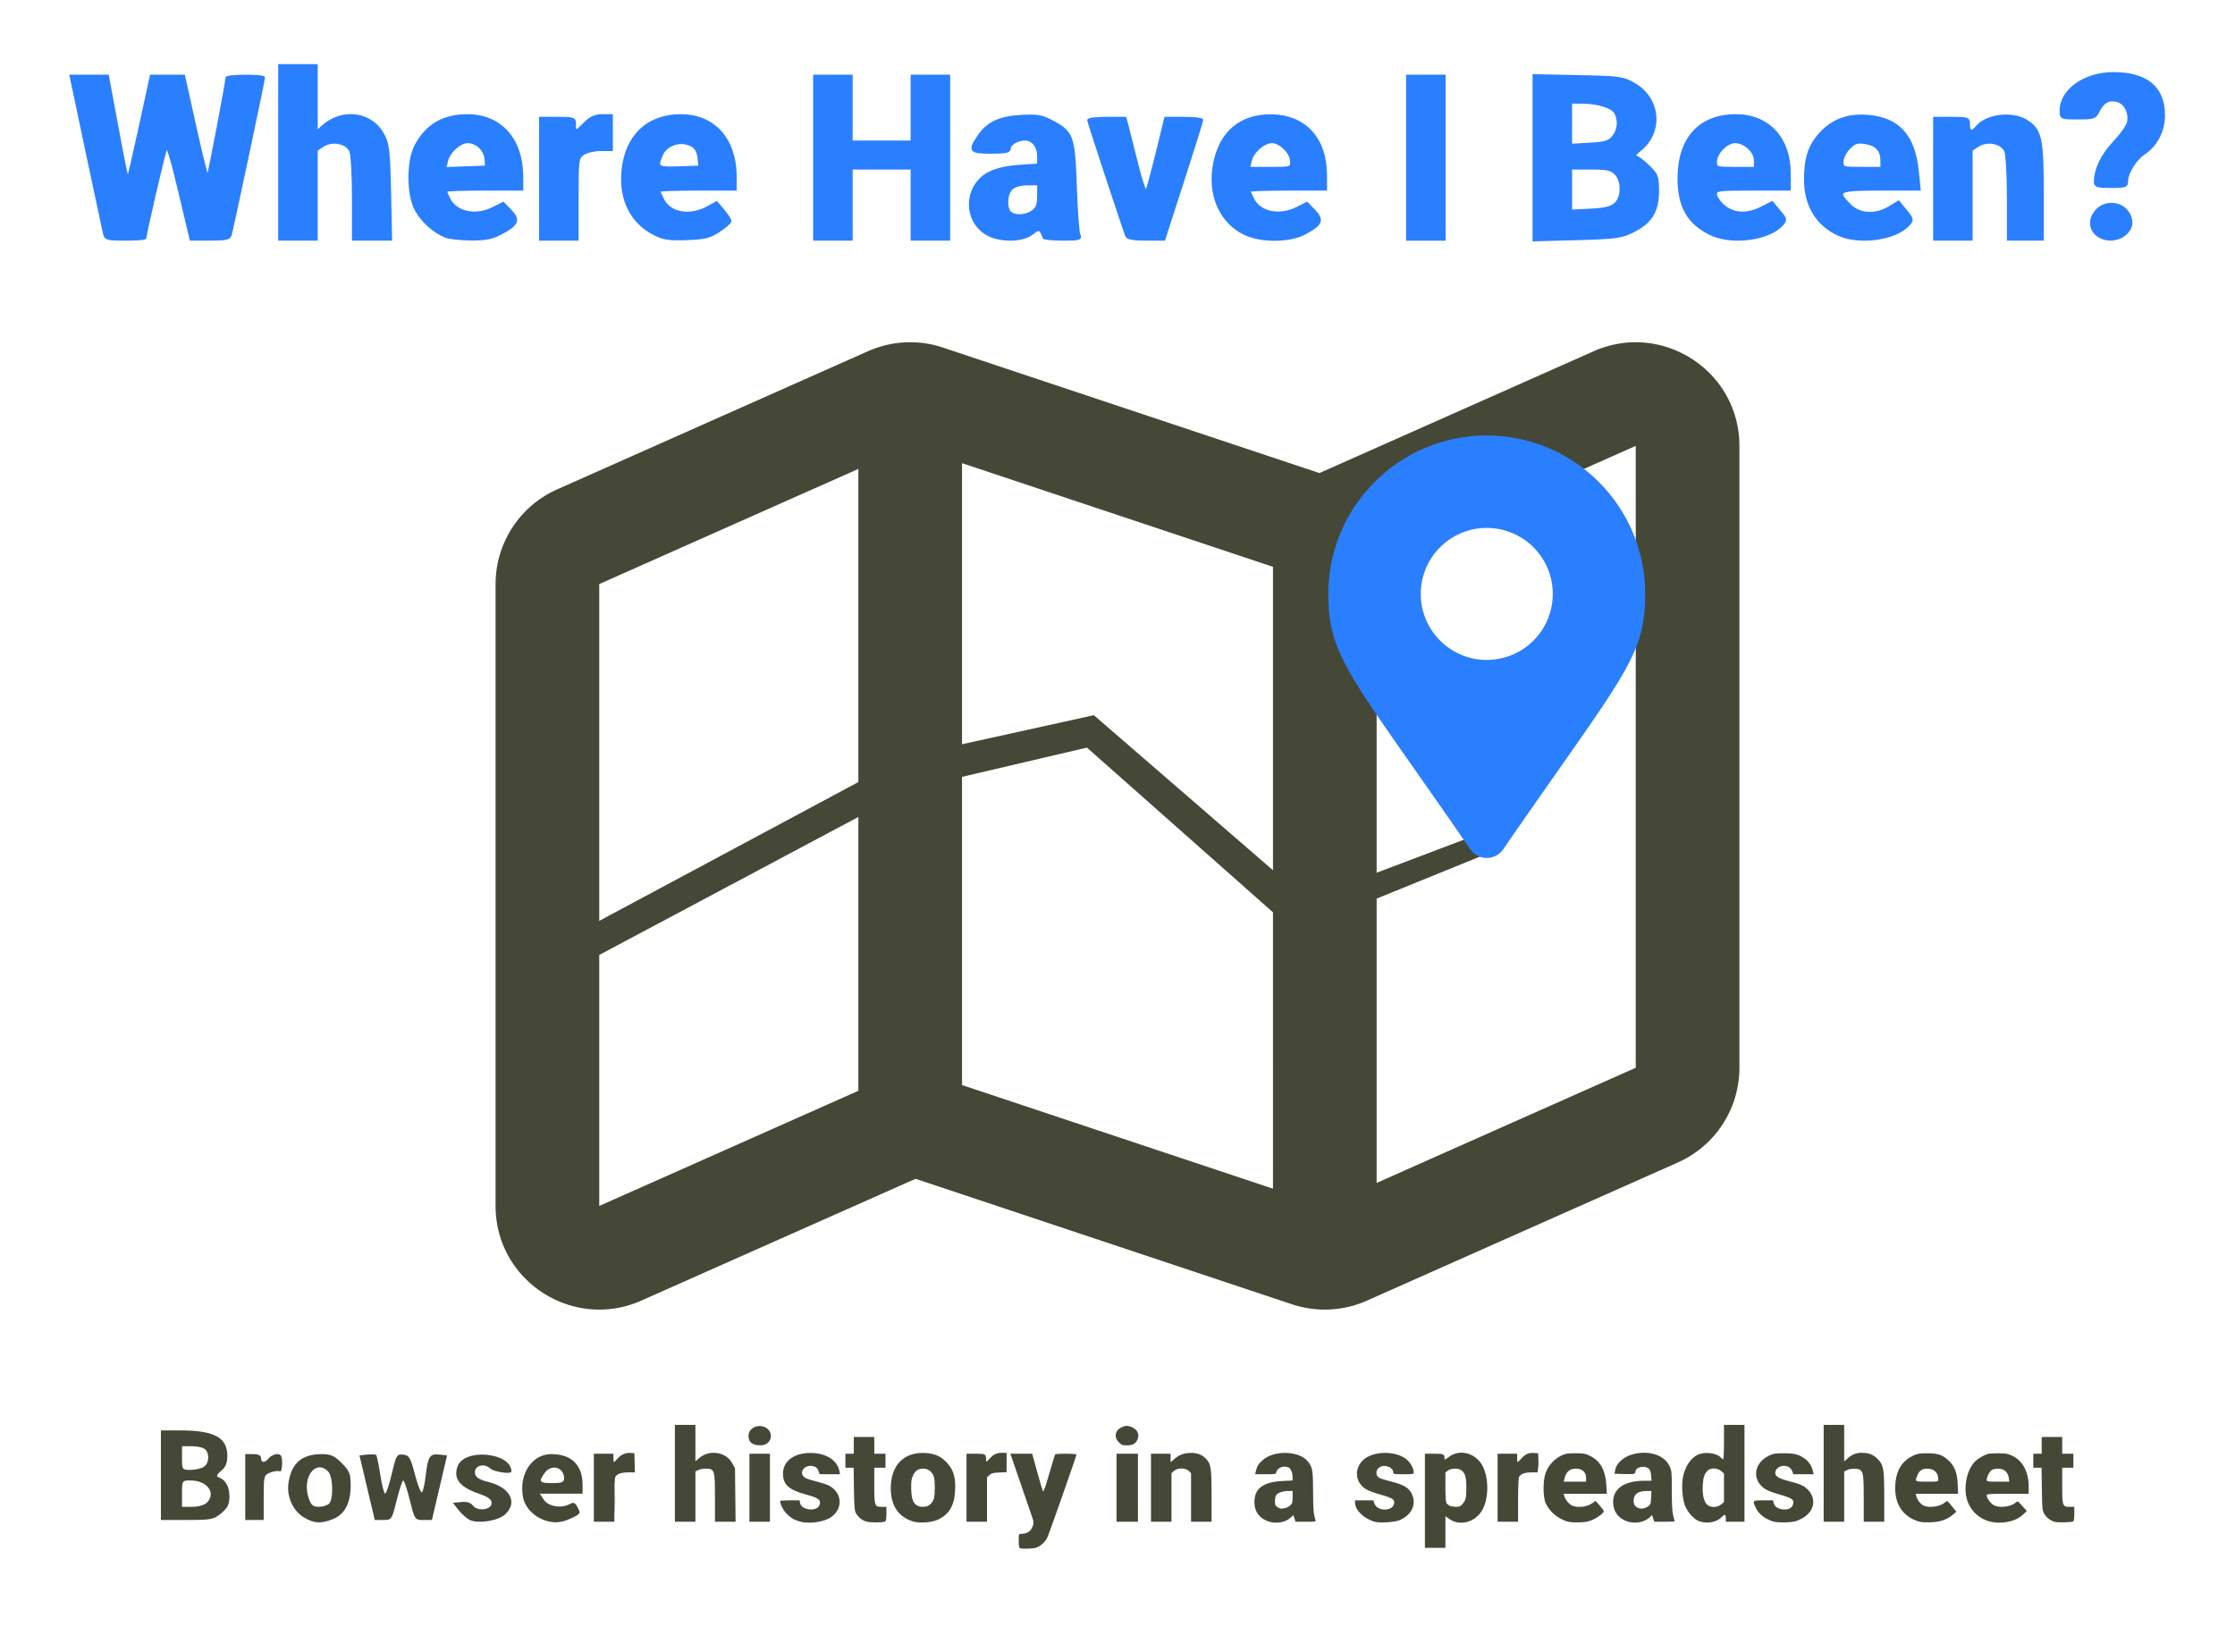<?xml version="1.0" encoding="UTF-8" standalone="no"?>
<svg
   xmlns:dc="http://purl.org/dc/elements/1.1/"
   xmlns:cc="http://creativecommons.org/ns#"
   xmlns:rdf="http://www.w3.org/1999/02/22-rdf-syntax-ns#"
   xmlns:svg="http://www.w3.org/2000/svg"
   xmlns="http://www.w3.org/2000/svg"
   xmlns:sodipodi="http://sodipodi.sourceforge.net/DTD/sodipodi-0.dtd"
   xmlns:inkscape="http://www.inkscape.org/namespaces/inkscape"
   viewBox="0 0 920 680"
   version="1.1"
   id="svg4"
   sodipodi:docname="large-tile.svg"
   width="920"
   height="680"
   inkscape:version="0.92.2 (5c3e80d, 2017-08-06)"
   inkscape:export-filename="Y:\GitHub\where-have-i-been\img\small-tile.png"
   inkscape:export-xdpi="45.913044"
   inkscape:export-ydpi="45.913044">
  <defs
     id="defs8">
    <pattern
       y="0"
       x="0"
       height="6"
       width="6"
       patternUnits="userSpaceOnUse"
       id="EMFhbasepattern" />
  </defs>
  <sodipodi:namedview
     pagecolor="#ffffff"
     bordercolor="#666666"
     borderopacity="1"
     objecttolerance="10"
     gridtolerance="10"
     guidetolerance="10"
     inkscape:pageopacity="0"
     inkscape:pageshadow="2"
     inkscape:window-width="1920"
     inkscape:window-height="1017"
     id="namedview6"
     showgrid="false"
     inkscape:zoom="0.65186406"
     inkscape:cx="488.6469"
     inkscape:cy="174.70933"
     inkscape:window-x="-8"
     inkscape:window-y="-8"
     inkscape:window-maximized="1"
     inkscape:current-layer="svg4" />
  <g
     id="g818"
     transform="translate(204,-84)">
    <path
       inkscape:connector-curvature="0"
       style="fill:#454837;stroke-width:0.889"
       id="path2"
       d="M 452.004,228.596 339.126,278.734 184.159,227.078 a 42.66,42.66 0 0 0 -30.821,1.488 L 25.338,285.455 A 42.667,42.667 0 0 0 0,324.444 v 255.971 c 0,31.056 31.992,51.435 59.996,38.989 l 112.878,-50.139 154.968,51.656 a 42.66,42.66 0 0 0 30.821,-1.488 l 128,-56.889 A 42.667,42.667 0 0 0 512,523.556 V 267.585 c 0,-31.056 -31.992,-51.435 -59.996,-38.989 z M 320,573.333 192,530.667 v -256 l 128,42.667 z m -277.333,7.111 v -256 L 149.333,277.037 v 256 z M 469.333,523.556 362.667,570.963 v -256 l 106.667,-47.407 z" />
    <path
       sodipodi:nodetypes="ccccccccccc"
       inkscape:connector-curvature="0"
       id="path25"
       d="m 407.298,426.827 c -73.584,27.852 -73.584,27.852 -73.584,27.852 l -87.561,-75.799 -77.106,16.989 -128.074,68.611 v 13.069 l 130.035,-69.265 72.532,-16.989 85.601,75.799 83.779,-34.062 z"
       style="fill:#454837;stroke:#454837;stroke-width:0.852px;stroke-linecap:butt;stroke-linejoin:miter;stroke-opacity:1" />
    <path
       inkscape:connector-curvature="0"
       style="fill:#2a7fff;fill-opacity:1;fill-rule:nonzero;stroke:none;stroke-width:0.34"
       d="m 401.288,433.69 c -49.349,-71.551 -58.507,-78.888 -58.507,-105.193 0,-36.006 29.213,-65.219 65.219,-65.219 36.006,0 65.219,29.213 65.219,65.219 0,26.305 -9.158,33.642 -58.507,105.193 -3.261,4.674 -10.163,4.674 -13.424,0 z m 6.712,-78.018 c 15,0 27.175,-12.174 27.175,-27.175 0,-15 -12.174,-27.175 -27.175,-27.175 -15,0 -27.175,12.174 -27.175,27.175 0,15 12.174,27.175 27.175,27.175 z"
       id="path15" />
  </g>
  <g
     id="g894">
    <path
       inkscape:connector-curvature="0"
       id="path844"
       d="M 42.929,96.092 C 42.403,93.847 31.2,41.098 29.799,34.261 l -0.612,-2.983 h 7.559 7.559 l 2.869,15.458 c 4.302,23.178 5.114,27.059 5.565,26.608 0.226,-0.226 2.451,-9.784 4.944,-21.239 l 4.532,-20.827 h 6.72 6.72 l 4.687,21.159 c 2.578,11.637 4.911,20.935 5.184,20.661 0.439,-0.439 7.777,-38.938 7.816,-41.006 0.019,-1.013 15.202,-1.091 15.202,-0.078 0,0.962 -12.961,62.146 -13.689,64.621 -0.465,1.582 -1.868,1.898 -8.416,1.898 H 78.583 L 73.884,78.736 C 70.408,64.095 68.946,59.504 68.269,61.109 c -0.816,1.936 -8.537,35.204 -8.537,36.786 0,0.351 -3.652,0.638 -8.115,0.638 -7.523,0 -8.157,-0.178 -8.688,-2.441 z"
       style="fill:#2a7fff;fill-opacity:1;stroke:#2a7fff;stroke-width:1.085;stroke-opacity:1" />
    <path
       inkscape:connector-curvature="0"
       id="path846"
       d="m 115.054,62.736 v -35.797 h 7.593 7.593 V 40.688 54.436 l 2.441,-2.223 c 8.228,-7.494 20.359,-5.818 25.131,3.472 1.945,3.785 2.281,6.796 2.636,23.593 l 0.407,19.254 h -7.714 -7.714 V 81.789 c 0,-9.209 -0.466,-17.969 -1.036,-19.467 -1.384,-3.641 -7.567,-4.935 -11.444,-2.395 l -2.707,1.774 v 18.416 18.416 h -7.593 -7.593 z"
       style="fill:#2a7fff;fill-opacity:1;stroke:#2a7fff;stroke-width:1.085;stroke-opacity:1" />
    <path
       inkscape:connector-curvature="0"
       id="path850"
       d="m 183.426,97.325 c -4.781,-1.908 -9.761,-6.41 -12.234,-11.059 -3.351,-6.299 -3.377,-19.907 -0.05,-26.242 4.41,-8.398 11.341,-12.475 21.208,-12.475 13.706,0 22.478,9.835 22.496,25.22 l 0.006,5.153 h -15.729 c -8.651,0 -15.729,0.268 -15.729,0.596 0,0.328 0.696,1.941 1.546,3.585 2.91,5.628 11.055,7.218 18.232,3.56 l 3.965,-2.021 3.014,3.146 c 3.67,3.83 2.896,5.635 -3.97,9.267 -3.663,1.937 -6.366,2.463 -12.38,2.409 -4.232,-0.038 -8.9,-0.55 -10.373,-1.138 z m 16.547,-31.878 c -0.27,-3.75 -3.743,-7.051 -7.419,-7.051 -3.31,0 -7.807,4.087 -8.707,7.912 l -0.713,3.031 8.536,-0.319 8.536,-0.319 z"
       style="fill:#2a7fff;fill-opacity:1;stroke:#2a7fff;stroke-width:1.085;stroke-opacity:1" />
    <path
       inkscape:connector-curvature="0"
       id="path852"
       d="M 222.444,73.583 V 48.634 h 7.051 c 6.798,0 7.051,0.097 7.051,2.712 0,3.432 0.227,3.403 4.172,-0.542 2.403,-2.403 4.269,-3.254 7.134,-3.254 h 3.88 v 7.051 7.051 h -4.64 c -2.552,0 -5.725,0.76 -7.051,1.689 -2.314,1.621 -2.411,2.359 -2.411,18.441 v 16.752 h -7.593 -7.593 z"
       style="fill:#2a7fff;fill-opacity:1;stroke:#2a7fff;stroke-width:1.085;stroke-opacity:1" />
    <path
       inkscape:connector-curvature="0"
       id="path854"
       d="m 269.335,96.292 c -9.349,-4.74 -14.052,-14.08 -12.99,-25.797 1.304,-14.385 10.209,-22.946 23.868,-22.946 13.706,0 22.478,9.835 22.496,25.22 l 0.006,5.153 h -15.729 c -8.651,0 -15.729,0.268 -15.729,0.596 0,0.328 0.756,2.057 1.679,3.843 2.884,5.576 10.953,7 18.066,3.188 l 3.984,-2.135 2.78,3.303 c 1.529,1.817 2.78,3.747 2.78,4.289 0,0.542 -2.038,2.335 -4.529,3.985 -3.844,2.545 -5.855,3.048 -13.288,3.324 -7.258,0.27 -9.553,-0.077 -13.393,-2.024 z m 18.384,-30.832 c -0.441,-4.055 -1.679,-5.573 -5.282,-6.477 -3.794,-0.952 -8.447,1.114 -9.953,4.419 -2.513,5.515 -1.944,5.96 7.181,5.616 l 8.407,-0.317 z"
       style="fill:#2a7fff;fill-opacity:1;stroke:#2a7fff;stroke-width:1.085;stroke-opacity:1" />
    <path
       inkscape:connector-curvature="0"
       id="path856"
       d="M 335.258,64.905 V 31.278 h 7.593 7.593 V 44.837 58.397 h 12.475 12.475 V 44.837 31.278 h 7.593 7.593 v 33.627 33.627 h -7.593 -7.593 V 83.888 69.244 h -12.475 -12.475 v 14.644 14.644 h -7.593 -7.593 z"
       style="fill:#2a7fff;fill-opacity:1;stroke:#2a7fff;stroke-width:1.085;stroke-opacity:1" />
    <path
       inkscape:connector-curvature="0"
       id="path858"
       d="m 407.129,96.748 c -10.392,-5.123 -10.308,-20.203 0.143,-25.56 2.839,-1.455 7.321,-2.474 12.325,-2.8 l 7.864,-0.514 v -3.576 c 0,-4.036 -2.353,-6.986 -5.573,-6.986 -3.087,0 -6.36,1.973 -6.36,3.835 0,1.244 -1.648,1.589 -7.593,1.589 -8.58,0 -9.113,-0.679 -5.149,-6.561 3.705,-5.498 8.563,-7.815 17.474,-8.333 6.544,-0.38 8.489,-0.06 12.561,2.069 8.607,4.5 9.199,6.101 9.889,26.731 0.333,9.951 0.995,18.948 1.472,19.992 0.781,1.711 0.106,1.898 -6.843,1.898 -4.24,0 -7.717,-0.366 -7.726,-0.814 -0.009,-0.447 -0.449,-1.497 -0.978,-2.332 -0.793,-1.253 -1.48,-1.111 -3.926,0.814 -3.639,2.862 -12.336,3.134 -17.581,0.548 z m 17.921,-9.667 c 1.876,-1.314 2.411,-2.757 2.411,-6.508 v -4.82 h -4.525 c -2.688,0 -5.33,0.729 -6.508,1.795 -2.252,2.038 -2.658,7.944 -0.682,9.92 1.816,1.816 6.434,1.624 9.304,-0.387 z"
       style="fill:#2a7fff;fill-opacity:1;stroke:#2a7fff;stroke-width:1.085;stroke-opacity:1" />
    <path
       inkscape:connector-curvature="0"
       id="path860"
       d="m 463.765,97.176 c -1.812,-4.824 -15.694,-47.017 -15.694,-47.7 0,-0.463 3.398,-0.843 7.551,-0.843 h 7.551 l 1.073,4.068 c 0.59,2.237 2.391,9.368 4.001,15.845 1.69,6.796 3.255,11.155 3.7,10.305 0.424,-0.81 2.36,-7.94 4.302,-15.845 l 3.531,-14.373 h 7.467 c 4.107,0 7.469,0.366 7.472,0.814 0.003,0.447 -3.501,11.675 -7.787,24.949 l -7.792,24.136 h -7.433 c -4.952,0 -7.603,-0.453 -7.943,-1.356 z"
       style="fill:#2a7fff;fill-opacity:1;stroke:#2a7fff;stroke-width:1.085;stroke-opacity:1" />
    <path
       inkscape:connector-curvature="0"
       id="path862"
       d="m 512.285,96.161 c -10.919,-5.294 -15.645,-18.395 -11.577,-32.093 3.164,-10.655 11.007,-16.472 22.211,-16.472 14.06,0 22.78,9.386 22.78,24.521 v 5.804 h -15.729 c -8.651,0 -15.729,0.268 -15.729,0.596 0,0.328 0.696,1.941 1.546,3.585 2.91,5.628 11.055,7.218 18.232,3.56 l 3.965,-2.021 3.014,3.146 c 3.67,3.83 2.896,5.635 -3.97,9.267 -6.31,3.337 -17.975,3.387 -24.741,0.107 z M 531.597,66.483 c 0,-3.529 -4.523,-8.086 -8.026,-8.086 -3.442,0 -7.958,4.006 -8.865,7.864 l -0.701,2.983 h 8.796 c 8.701,0 8.796,-0.03 8.796,-2.761 z"
       style="fill:#2a7fff;fill-opacity:1;stroke:#2a7fff;stroke-width:1.085;stroke-opacity:1" />
    <path
       inkscape:connector-curvature="0"
       id="path864"
       d="M 579.326,64.905 V 31.278 h 7.593 7.593 v 33.627 33.627 h -7.593 -7.593 z"
       style="fill:#2a7fff;fill-opacity:1;stroke:#2a7fff;stroke-width:1.085;stroke-opacity:1" />
    <path
       inkscape:connector-curvature="0"
       id="path866"
       d="M 631.393,64.955 V 31.095 l 18.169,0.363 c 17.035,0.34 18.467,0.532 22.943,3.074 10.579,6.01 11.874,19.7 2.57,27.17 -2.326,1.867 -2.637,2.541 -1.378,2.982 0.895,0.313 3.214,2.151 5.153,4.083 3.189,3.178 3.525,4.13 3.525,9.97 0,8.218 -2.854,12.822 -10.208,16.467 -4.818,2.388 -7.006,2.685 -23.049,3.124 l -17.726,0.485 z m 33.531,19.02 c 3.033,-2.745 3.085,-9.572 0.096,-12.561 -1.784,-1.784 -3.616,-2.169 -10.305,-2.169 h -8.136 v 8.797 8.797 l 8.04,-0.406 c 5.952,-0.301 8.628,-0.938 10.305,-2.456 z m -0.858,-27.64 c 2.251,-2.78 2.628,-6.743 0.941,-9.895 -1.292,-2.415 -7.34,-4.301 -13.818,-4.309 l -4.61,-0.006 v 8.8 8.8 l 7.724,-0.436 c 6.471,-0.366 8.054,-0.845 9.763,-2.954 z"
       style="fill:#2a7fff;fill-opacity:1;stroke:#2a7fff;stroke-width:1.085;stroke-opacity:1" />
    <path
       inkscape:connector-curvature="0"
       id="path868"
       d="m 704.614,96.494 c -9.484,-4.351 -13.564,-11.3 -13.549,-23.075 0.022,-16.423 8.607,-25.87 23.508,-25.87 13.248,0 21.967,9.343 22.017,23.593 l 0.024,6.78 h -15.186 c -14.228,0 -15.186,0.131 -15.186,2.073 0,1.14 1.502,3.337 3.337,4.881 4.111,3.459 9.659,3.691 15.62,0.652 l 4.229,-2.156 2.952,3.512 c 2.778,3.305 2.846,3.633 1.153,5.564 -5.196,5.924 -20.237,8.028 -28.918,4.046 z m 17.898,-30.426 c 0,-3.723 -4.288,-7.672 -8.331,-7.672 -3.429,0 -7.94,4.594 -7.94,8.086 0,2.713 0.142,2.761 8.136,2.761 h 8.136 z"
       style="fill:#2a7fff;fill-opacity:1;stroke:#2a7fff;stroke-width:1.085;stroke-opacity:1" />
    <path
       inkscape:connector-curvature="0"
       id="path870"
       d="m 756.681,96.476 c -8.79,-4.069 -13.563,-12.025 -13.553,-22.587 0.008,-8.728 1.679,-13.866 6.101,-18.76 5.15,-5.701 11.594,-8.047 20.006,-7.284 12.354,1.12 18.623,8.22 20.091,22.755 l 0.74,7.322 h -15.879 c -17.748,0 -18.77,0.53 -12.708,6.592 3.976,3.976 10.63,4.338 16.292,0.886 l 3.734,-2.276 2.968,3.636 c 2.803,3.434 2.867,3.75 1.147,5.688 -5.275,5.944 -20.287,8.033 -28.939,4.028 z m 17.898,-30.279 c 0,-4.333 -2.11,-6.667 -6.704,-7.412 -3.324,-0.539 -4.447,-0.184 -6.776,2.145 -1.537,1.537 -2.792,4.033 -2.792,5.553 0,2.713 0.142,2.761 8.136,2.761 h 8.136 z"
       style="fill:#2a7fff;fill-opacity:1;stroke:#2a7fff;stroke-width:1.085;stroke-opacity:1" />
    <path
       inkscape:connector-curvature="0"
       id="path872"
       d="M 796.275,73.583 V 48.634 h 7.051 c 6.798,0 7.051,0.097 7.051,2.712 0,3.137 1.268,3.479 3.393,0.917 3.987,-4.808 14.389,-6.099 20.266,-2.516 5.892,3.592 6.714,7.173 6.714,29.225 v 19.56 h -7.051 -7.051 V 81.789 c 0,-9.209 -0.466,-17.969 -1.036,-19.467 -1.384,-3.641 -7.567,-4.935 -11.444,-2.395 l -2.707,1.774 v 18.416 18.416 h -7.593 -7.593 z"
       style="fill:#2a7fff;fill-opacity:1;stroke:#2a7fff;stroke-width:1.085;stroke-opacity:1" />
    <path
       inkscape:connector-curvature="0"
       id="path874"
       d="m 862.45,74.939 c 0.016,-5.154 2.777,-10.981 7.653,-16.153 2.891,-3.067 5.551,-6.747 5.91,-8.178 0.996,-3.968 -1.13,-8.314 -4.478,-9.154 -3.515,-0.882 -5.896,0.43 -7.794,4.297 -1.314,2.676 -1.916,2.883 -8.407,2.883 -6.965,0 -6.992,-0.012 -6.992,-3.094 0,-8.393 9.85,-15.363 21.654,-15.323 13.677,0.046 20.64,5.871 20.647,17.274 0.004,6.438 -3.133,12.412 -8.295,15.795 -3.333,2.184 -6.878,7.906 -6.883,11.111 -0.004,2.259 -0.487,2.441 -6.513,2.441 -5.478,0 -6.508,-0.301 -6.502,-1.898 z"
       style="fill:#2a7fff;fill-opacity:1;stroke:#2a7fff;stroke-width:1.085;stroke-opacity:1" />
    <path
       inkscape:connector-curvature="0"
       id="path876"
       d="m 864.282,97.327 c -7.804,-4.54 -0.936,-15.823 7.782,-12.784 3.985,1.389 6.304,6.246 4.548,9.527 -2.228,4.163 -8.103,5.715 -12.329,3.257 z"
       style="fill:#2a7fff;fill-opacity:1;stroke:#2a7fff;stroke-width:1.085;stroke-opacity:1" />
  </g>
  <g
     id="g991">
    <path
       inkscape:connector-curvature="0"
       id="path896"
       d="M 66.241,607.278 V 588.837 l 7.864,0.006 c 14.095,0.011 19.471,2.899 19.471,10.461 0,2.974 -0.695,4.663 -2.549,6.189 -1.717,1.414 -2.1,2.257 -1.174,2.581 2.932,1.027 4.591,3.868 4.591,7.862 0,3.319 -0.678,4.735 -3.337,6.973 -3.1,2.608 -4.104,2.808 -14.102,2.808 H 66.241 Z m 18.906,11.312 c 3.945,-3.945 0.152,-9.143 -6.672,-9.143 -3.543,0 -3.555,0.018 -3.555,5.424 v 5.424 h 4.262 c 2.428,0 4.995,-0.734 5.966,-1.705 z m -1.478,-14.605 c 2.345,-1.255 2.789,-5.345 0.796,-7.338 -0.716,-0.716 -3.157,-1.302 -5.424,-1.302 h -4.122 v 4.881 c 0,4.724 0.107,4.881 3.326,4.881 1.829,0 4.27,-0.505 5.424,-1.123 z"
       style="fill:#454837;fill-opacity:1;stroke:none;stroke-width:0;stroke-opacity:0" />
    <path
       inkscape:connector-curvature="0"
       id="path898"
       d="m 100.953,612.159 v -13.559 h 3.254 c 2.169,0 3.254,0.542 3.254,1.627 0,2.085 1.524,2.085 3.254,0 0.743,-0.895 2.267,-1.627 3.387,-1.627 1.611,0 2.037,0.807 2.037,3.861 0,2.123 -0.447,3.584 -0.994,3.246 -0.547,-0.338 -2.255,-0.135 -3.797,0.452 -2.711,1.031 -2.803,1.367 -2.803,10.313 v 9.247 h -3.797 -3.797 z"
       style="fill:#454837;fill-opacity:1;stroke:none;stroke-width:0;stroke-opacity:0" />
    <path
       inkscape:connector-curvature="0"
       id="path900"
       d="m 125.023,624.606 c -4.566,-2.784 -7.153,-8.728 -6.251,-14.365 1.285,-8.037 5.557,-11.641 13.798,-11.641 3.554,0 5.104,0.707 8.085,3.688 3.239,3.239 3.688,4.368 3.688,9.274 0,7.111 -2.394,11.738 -7.088,13.699 -5.01,2.093 -7.984,1.934 -12.231,-0.656 z m 10.425,-5.613 c 1.925,-1.925 1.642,-11.22 -0.403,-13.265 -5.17,-5.17 -10.799,2.465 -8.022,10.879 0.988,2.992 1.774,3.687 4.17,3.687 1.624,0 3.539,-0.586 4.255,-1.302 z"
       style="fill:#454837;fill-opacity:1;stroke:none;stroke-width:0;stroke-opacity:0" />
    <path
       inkscape:connector-curvature="0"
       id="path902"
       d="m 151.124,612.431 -3.146,-13.288 3.168,-0.348 c 1.742,-0.191 3.404,-0.111 3.694,0.178 0.289,0.289 1.061,3.985 1.715,8.212 0.654,4.227 1.55,7.686 1.989,7.686 0.44,0 1.668,-3.684 2.73,-8.187 1.821,-7.726 2.086,-8.169 4.703,-7.864 2.462,0.287 3.002,1.202 4.818,8.16 1.125,4.311 2.419,7.606 2.876,7.324 0.457,-0.282 1.16,-3.353 1.563,-6.823 0.925,-7.97 1.67,-9.124 5.604,-8.69 l 3.183,0.352 -3.114,13.288 -3.114,13.288 h -3.527 c -3.486,0 -3.551,-0.095 -5.553,-8.136 -1.114,-4.475 -2.335,-8.136 -2.712,-8.136 -0.377,0 -1.598,3.661 -2.712,8.136 -1.998,8.023 -2.074,8.136 -5.523,8.136 h -3.497 z"
       style="fill:#454837;fill-opacity:1;stroke:none;stroke-width:0;stroke-opacity:0" />
    <path
       inkscape:connector-curvature="0"
       id="path904"
       d="m 193.577,625.798 c -1.26,-0.541 -3.384,-2.366 -4.719,-4.057 l -2.428,-3.073 3.459,-0.347 c 2.279,-0.229 3.908,0.266 4.773,1.449 1.867,2.554 7.715,1.789 7.715,-1.008 0,-1.502 -1.399,-2.552 -5.058,-3.797 -8.142,-2.77 -10.886,-6.291 -8.912,-11.435 2.879,-7.502 22.106,-5.58 22.106,2.21 0,1.257 -7.133,0.224 -8.786,-1.271 -2.616,-2.367 -6.643,-1.051 -6.192,2.023 0.255,1.738 1.626,2.609 5.758,3.657 8.727,2.213 11.861,8.372 6.718,13.204 -2.805,2.635 -10.825,3.994 -14.433,2.446 z"
       style="fill:#454837;fill-opacity:1;stroke:none;stroke-width:0;stroke-opacity:0" />
    <path
       inkscape:connector-curvature="0"
       id="path906"
       d="m 223.529,625.585 c -4.282,-1.707 -7.502,-5.326 -8.24,-9.26 -1.777,-9.475 3.651,-17.725 11.663,-17.725 8.235,0 12.848,4.498 12.848,12.526 v 3.746 h -8.81 -8.81 l 1.611,2.441 c 1.826,2.766 7.124,3.751 10.49,1.95 1.767,-0.946 2.386,-0.768 3.304,0.948 1.56,2.914 1.578,2.88 -2.559,4.843 -4.147,1.968 -7.506,2.123 -11.497,0.532 z m 8.677,-17.005 c 0,-4.657 -5.324,-6.072 -8.074,-2.145 -2.526,3.606 -2.143,4.098 3.193,4.098 3.977,0 4.881,-0.362 4.881,-1.953 z"
       style="fill:#454837;fill-opacity:1;stroke:none;stroke-width:0;stroke-opacity:0" />
    <path
       inkscape:connector-curvature="0"
       id="path908"
       d="m 253.049,617.622 c 0,-4.957 0.055,-6.985 0.121,-4.506 0.067,2.478 0.067,6.534 0,9.013 -0.067,2.478 -0.121,0.451 -0.121,-4.506 z"
       style="fill:#454837;fill-opacity:1;stroke:none;stroke-width:0;stroke-opacity:0" />
    <path
       inkscape:connector-curvature="0"
       id="path910"
       d="m 244.447,612.444 v -13.998 h 4.027 4.027 v 1.726 c 0,0.949 0.087,1.726 0.193,1.726 0.106,0 0.815,-0.689 1.576,-1.531 1.507,-1.669 3.409,-2.44 5.518,-2.24 l 1.342,0.128 0.109,3.931 0.109,3.931 h -2.717 c -2.903,0 -4.673,0.627 -5.352,1.896 -0.238,0.445 -0.395,4.25 -0.395,9.584 v 8.846 h -4.219 -4.219 z"
       style="fill:#454837;fill-opacity:1;stroke:none;stroke-width:0;stroke-opacity:0" />
    <path
       inkscape:connector-curvature="0"
       id="path912"
       d="m 277.813,606.5 v -19.943 h 4.219 4.219 v 7.508 7.508 l 1.55,-1.327 c 4.257,-3.644 11.013,-2.602 13.618,2.101 l 1.131,2.042 0.122,11.026 0.122,11.026 h -4.245 -4.245 v -9.607 c 0,-11.946 -0.102,-12.253 -4.077,-12.253 -0.942,0 -2.223,0.263 -2.845,0.585 l -1.131,0.585 v 10.345 10.345 h -4.219 -4.219 z"
       style="fill:#454837;fill-opacity:1;stroke:none;stroke-width:0;stroke-opacity:0" />
    <path
       inkscape:connector-curvature="0"
       id="path914"
       d="m 308.494,612.444 v -13.998 h 4.219 4.219 v 13.998 13.998 h -4.219 -4.219 z"
       style="fill:#454837;fill-opacity:1;stroke:none;stroke-width:0;stroke-opacity:0" />
    <path
       inkscape:connector-curvature="0"
       id="path916"
       d="m 309.942,594.396 c -1.309,-0.71 -1.831,-1.667 -1.831,-3.352 0,-2.784 3.078,-4.682 6.116,-3.772 3.659,1.096 4.221,5.6 0.909,7.293 -1.169,0.598 -3.946,0.508 -5.193,-0.169 z"
       style="fill:#454837;fill-opacity:1;stroke:none;stroke-width:0;stroke-opacity:0" />
    <path
       inkscape:connector-curvature="0"
       id="path918"
       d="m 329.012,626.29 c -2.476,-0.783 -3.775,-1.598 -5.456,-3.421 -1.313,-1.424 -2.394,-3.656 -2.404,-4.959 -10e-4,-0.158 1.788,-0.288 3.977,-0.288 h 3.979 l 0.227,1.133 c 0.598,2.989 6.898,3.674 7.965,0.866 0.797,-2.097 -0.278,-2.977 -5.268,-4.311 -7.282,-1.948 -9.731,-4.127 -9.731,-8.661 0,-5.502 5.118,-8.949 12.595,-8.483 5.713,0.356 9.808,3.229 10.649,7.471 l 0.247,1.246 h -4.19 -4.19 l -0.493,-1.364 c -0.507,-1.403 -1.593,-2.087 -3.311,-2.087 -2.5,0 -4.269,2.237 -3.136,3.966 0.701,1.07 1.684,1.491 5.987,2.564 1.775,0.443 3.855,1.125 4.622,1.517 5.619,2.867 6.115,9.589 0.967,13.1 -3.037,2.072 -9.296,2.893 -13.034,1.711 z"
       style="fill:#454837;fill-opacity:1;stroke:none;stroke-width:0;stroke-opacity:0" />
    <path
       inkscape:connector-curvature="0"
       id="path920"
       d="m 356.301,626.289 c -1.715,-0.638 -3.131,-1.865 -4.026,-3.49 -0.525,-0.953 -0.656,-2.65 -0.762,-9.876 l -0.128,-8.725 h -1.694 -1.694 v -2.876 -2.876 h 1.726 1.726 v -3.452 -3.452 h 4.219 4.219 v 3.452 3.452 h 2.301 2.301 v 2.876 2.876 h -2.301 -2.301 v 7.201 c 0,8.592 0.109,8.906 3.09,8.906 h 1.896 v 2.854 c 0,1.822 -0.168,2.958 -0.465,3.141 -0.912,0.564 -6.579,0.555 -8.105,-0.012 z"
       style="fill:#454837;fill-opacity:1;stroke:none;stroke-width:0;stroke-opacity:0" />
    <path
       inkscape:connector-curvature="0"
       id="path922"
       d="m 375.719,626.292 c -5.961,-1.944 -8.982,-6.442 -9.044,-13.464 -0.085,-9.602 5.376,-15.219 14.271,-14.68 3.946,0.239 6.435,1.369 8.859,4.021 2.705,2.96 3.613,6.033 3.357,11.368 -0.3,6.266 -2.465,9.914 -7.164,12.073 -2.599,1.194 -7.676,1.531 -10.278,0.683 z m 7.136,-6.969 c 0.643,-0.541 1.345,-1.62 1.561,-2.397 0.506,-1.822 0.506,-7.141 0,-8.963 -0.541,-1.948 -2.327,-3.38 -4.217,-3.38 -2.222,0 -3.331,0.685 -4.289,2.648 -0.714,1.463 -0.857,2.383 -0.84,5.406 0.031,5.477 1.397,7.645 4.823,7.662 1.372,0.007 2.066,-0.222 2.961,-0.975 z"
       style="fill:#454837;fill-opacity:1;stroke:none;stroke-width:0;stroke-opacity:0" />
    <path
       inkscape:connector-curvature="0"
       id="path924"
       d="m 397.853,612.444 v -13.998 h 3.79 c 4.137,0 4.244,0.066 4.258,2.653 0.005,0.867 0.099,0.825 1.462,-0.651 1.691,-1.831 2.916,-2.385 5.28,-2.385 h 1.701 v 3.986 3.986 l -3.039,0.138 c -2.578,0.117 -3.189,0.279 -4.027,1.066 l -0.988,0.928 v 9.138 9.138 h -4.219 -4.219 z"
       style="fill:#454837;fill-opacity:1;stroke:none;stroke-width:0;stroke-opacity:0" />
    <path
       inkscape:connector-curvature="0"
       id="path926"
       d="m 419.809,637.311 c -0.323,-0.13 -0.479,-1.121 -0.479,-3.038 0,-2.693 0.046,-2.845 0.863,-2.847 2.206,-0.005 3.734,-0.786 4.508,-2.302 0.958,-1.879 0.955,-2.406 -0.032,-5.21 -0.439,-1.246 -2.59,-7.486 -4.781,-13.867 l -3.983,-11.601 4.493,8.5e-4 4.493,8.6e-4 2.077,7.574 c 1.142,4.165 2.208,7.725 2.37,7.911 0.161,0.185 0.752,-1.195 1.312,-3.068 1.632,-5.454 3.289,-11.02 3.497,-11.747 0.169,-0.589 0.73,-0.671 4.577,-0.671 2.412,0 4.385,0.156 4.385,0.346 0,0.583 -11.16,32.336 -11.977,34.077 -0.846,1.803 -2.516,3.386 -4.406,4.179 -1.176,0.493 -5.901,0.672 -6.916,0.263 z"
       style="fill:#454837;fill-opacity:1;stroke:none;stroke-width:0;stroke-opacity:0" />
    <path
       inkscape:connector-curvature="0"
       id="path928"
       d="m 460.52,593.69 c -2.042,-2.042 -1.519,-4.864 1.134,-6.123 1.609,-0.764 2.576,-0.788 4.19,-0.105 2.35,0.995 3.282,2.951 2.405,5.049 -0.75,1.794 -1.96,2.483 -4.363,2.483 -1.834,0 -2.207,-0.144 -3.366,-1.304 z"
       style="fill:#454837;fill-opacity:1;stroke:none;stroke-width:0;stroke-opacity:0" />
    <path
       inkscape:connector-curvature="0"
       id="path930"
       d="m 459.599,612.444 v -13.998 h 4.41 4.41 v 13.998 13.998 h -4.41 -4.41 z"
       style="fill:#454837;fill-opacity:1;stroke:none;stroke-width:0;stroke-opacity:0" />
    <path
       inkscape:connector-curvature="0"
       id="path932"
       d="m 473.789,612.444 v -13.998 h 4.027 4.027 v 1.766 1.766 l 1.347,-1.183 c 1.985,-1.743 3.498,-2.408 5.992,-2.634 2.997,-0.272 5.339,0.437 7.028,2.126 2.271,2.271 2.507,3.745 2.507,15.68 v 10.477 h -4.219 -4.219 v -9.989 -9.989 l -0.941,-0.941 c -1.353,-1.353 -4.638,-1.354 -6.098,-8.8e-4 l -1.015,0.94 v 9.99 9.99 h -4.219 -4.219 z"
       style="fill:#454837;fill-opacity:1;stroke:none;stroke-width:0;stroke-opacity:0" />
    <path
       inkscape:connector-curvature="0"
       id="path934"
       d="m 522.016,626.279 c -3.688,-1.316 -5.656,-4.062 -5.656,-7.89 0,-5.648 3.536,-8.305 11.601,-8.718 l 4.123,-0.211 v -1.499 c 0,-1.705 -0.825,-3.555 -1.743,-3.907 -2.048,-0.786 -4.5,0.14 -4.932,1.862 -0.241,0.962 -0.269,0.968 -4.485,0.968 h -4.242 l 0.268,-1.246 c 0.423,-1.966 1.181,-3.171 2.938,-4.675 4.829,-4.133 15.158,-3.703 18.572,0.773 1.823,2.391 2.026,3.596 2.054,12.244 0.024,7.422 0.168,9.217 0.933,11.601 0.276,0.859 0.259,0.863 -3.938,0.863 h -4.215 l -0.454,-1.375 -0.454,-1.375 -1.014,0.971 c -2.155,2.064 -6.162,2.755 -9.356,1.615 z m 6.947,-5.444 c 0.656,-0.131 1.627,-0.641 2.157,-1.132 0.841,-0.779 0.964,-1.215 0.964,-3.405 v -2.511 h -1.93 c -2.286,0 -4.366,0.783 -4.943,1.86 -0.47,0.878 -0.546,3.489 -0.121,4.117 0.352,0.52 1.672,1.282 2.247,1.298 0.237,0.006 0.968,-0.096 1.624,-0.227 z"
       style="fill:#454837;fill-opacity:1;stroke:none;stroke-width:0;stroke-opacity:0" />
    <path
       inkscape:connector-curvature="0"
       id="path936"
       d="m 566.025,626.484 c -4.529,-1.223 -8.246,-4.779 -8.246,-7.889 v -0.974 h 3.758 3.758 l 0.498,1.378 c 1.253,3.464 8.093,3.125 8.093,-0.402 0,-1.582 -0.655,-1.915 -7.885,-4.006 -1.489,-0.431 -3.426,-1.303 -4.304,-1.94 -3.931,-2.848 -4.206,-8.173 -0.598,-11.597 4.027,-3.822 13.452,-3.955 17.918,-0.253 1.539,1.275 2.9,3.712 2.914,5.218 0.008,0.843 -0.088,0.863 -4.21,0.863 -3.881,0 -4.219,-0.058 -4.219,-0.725 0,-2.287 -3.817,-3.573 -5.849,-1.97 -0.781,0.616 -1.055,1.171 -1.055,2.138 0,1.731 0.905,2.289 5.59,3.449 5.655,1.4 7.798,2.671 9.03,5.353 1.917,4.175 -0.121,8.488 -5.029,10.647 -1.9,0.836 -8.096,1.268 -10.166,0.709 z"
       style="fill:#454837;fill-opacity:1;stroke:none;stroke-width:0;stroke-opacity:0" />
    <path
       inkscape:connector-curvature="0"
       id="path938"
       d="m 586.543,617.813 v -19.368 h 3.794 c 4,0 4.26,0.119 4.26,1.946 0,0.635 0.233,0.555 1.735,-0.591 4.702,-3.589 11.578,-1.545 14.238,4.234 2.36,5.125 2.151,13.226 -0.455,17.672 -2.9,4.948 -9.169,6.655 -13.424,3.656 l -1.711,-1.206 v 6.512 6.512 h -4.219 -4.219 z m 15.498,1.313 c 1.351,-1.605 1.57,-2.604 1.554,-7.065 -0.015,-4.122 -0.521,-5.719 -2.178,-6.88 -1.259,-0.882 -4.191,-0.776 -5.426,0.196 l -1.011,0.795 v 6.035 c 0,4.252 0.142,6.213 0.479,6.636 0.806,1.01 1.93,1.439 3.801,1.452 1.533,0.01 1.929,-0.157 2.781,-1.168 z"
       style="fill:#454837;fill-opacity:1;stroke:none;stroke-width:0;stroke-opacity:0" />
    <path
       inkscape:connector-curvature="0"
       id="path940"
       d="m 616.457,612.444 v -13.998 h 4.027 4.027 v 1.726 c 0,0.949 0.087,1.726 0.193,1.726 0.106,0 0.798,-0.67 1.538,-1.489 1.656,-1.833 3.028,-2.431 5.215,-2.275 l 1.683,0.121 0.121,2.301 c 0.067,1.266 0.013,3.035 -0.119,3.931 l -0.241,1.63 h -2.488 c -2.668,0 -4.464,0.665 -5.124,1.896 -0.238,0.445 -0.395,4.25 -0.395,9.584 v 8.846 h -4.219 -4.219 z"
       style="fill:#454837;fill-opacity:1;stroke:none;stroke-width:0;stroke-opacity:0" />
    <path
       inkscape:connector-curvature="0"
       id="path942"
       d="m 645.029,626.31 c -4.04,-1.338 -7.156,-3.996 -8.757,-7.47 -1.21,-2.626 -1.176,-9.658 0.062,-12.78 1.147,-2.895 3.436,-5.411 6.12,-6.729 1.958,-0.961 2.601,-1.076 6.027,-1.076 3.428,0 4.068,0.115 6.03,1.078 4.243,2.084 6.34,5.849 6.716,12.057 l 0.214,3.548 h -8.903 -8.903 l 0.257,0.863 c 0.471,1.584 1.891,3.346 3.198,3.97 2.098,1.001 6.058,0.611 8.09,-0.798 l 1.62,-1.123 1.674,1.9 c 0.921,1.045 1.68,2.083 1.689,2.307 0.027,0.751 -2.073,2.415 -4.396,3.483 -1.87,0.86 -2.947,1.079 -5.753,1.168 -2.131,0.068 -4.039,-0.084 -4.986,-0.398 z m 7.862,-17.922 c 0,-2.33 -1.591,-3.806 -4.104,-3.806 -2.714,0 -4.129,1.255 -4.862,4.315 l -0.253,1.055 h 4.609 4.609 z"
       style="fill:#454837;fill-opacity:1;stroke:none;stroke-width:0;stroke-opacity:0" />
    <path
       inkscape:connector-curvature="0"
       id="path944"
       d="m 669.609,626.223 c -3.6,-1.319 -5.596,-4.135 -5.596,-7.895 0,-5.6 4.675,-8.76 12.959,-8.76 h 2.86 l -0.18,-2.173 c -0.138,-1.659 -0.386,-2.339 -1.049,-2.876 -1.71,-1.385 -5.386,-0.533 -5.386,1.248 0,1.055 -0.489,1.16 -4.833,1.035 l -3.822,-0.11 0.333,-1.681 c 0.508,-2.564 3.243,-5.118 6.588,-6.151 6.751,-2.085 13.544,-0.063 15.757,4.69 0.887,1.905 0.927,2.336 0.931,10.06 0.003,5.925 0.157,8.656 0.579,10.278 0.316,1.215 0.575,2.287 0.575,2.382 0,0.095 -1.885,0.173 -4.189,0.173 h -4.189 l -0.454,-1.375 -0.454,-1.375 -1.014,0.971 c -2.181,2.089 -6.169,2.749 -9.417,1.559 z m 8.945,-6.216 c 0.881,-0.657 1.005,-1.044 1.105,-3.48 l 0.113,-2.741 h -1.877 c -3.738,0 -5.443,1.309 -5.443,4.177 0,2.917 3.401,4.056 6.103,2.043 z"
       style="fill:#454837;fill-opacity:1;stroke:none;stroke-width:0;stroke-opacity:0" />
    <path
       inkscape:connector-curvature="0"
       id="path946"
       d="m 699.488,626.249 c -2.185,-0.774 -4.868,-3.732 -5.915,-6.52 -1.05,-2.795 -1.45,-8.234 -0.843,-11.463 0.816,-4.345 3.012,-7.803 5.902,-9.298 2.838,-1.467 7.92,-0.929 9.689,1.026 0.375,0.414 0.828,0.753 1.006,0.753 0.178,0 0.324,-3.193 0.324,-7.095 v -7.095 h 4.219 4.219 v 19.943 19.943 h -3.835 -3.835 v -1.32 c 0,-1.737 -0.452,-1.946 -1.574,-0.727 -2.063,2.24 -6.039,3.028 -9.356,1.853 z m 8.983,-6.936 1.18,-0.993 v -5.876 -5.876 l -1.18,-0.993 c -1.593,-1.341 -4.445,-1.407 -5.609,-0.13 -1.363,1.497 -1.736,2.623 -1.938,5.858 -0.239,3.823 0.373,6.682 1.717,8.026 1.39,1.39 4.168,1.382 5.829,-0.016 z"
       style="fill:#454837;fill-opacity:1;stroke:none;stroke-width:0;stroke-opacity:0" />
    <path
       inkscape:connector-curvature="0"
       id="path948"
       d="m 729.786,626.314 c -3.548,-1.178 -5.916,-3.103 -7.144,-5.807 -1.289,-2.838 -1.237,-2.885 3.261,-2.885 h 3.979 l 0.227,1.133 c 0.603,3.013 6.855,3.684 7.846,0.842 0.779,-2.236 0.06,-2.79 -5.799,-4.47 -4.259,-1.221 -5.964,-2.089 -7.471,-3.806 -3.374,-3.843 -1.902,-9.35 3.184,-11.909 2.15,-1.082 2.579,-1.157 6.52,-1.146 4.482,0.012 5.858,0.38 8.657,2.313 1.491,1.029 2.804,3.092 3.22,5.059 l 0.264,1.246 h -4.172 -4.172 l -0.464,-1.282 c -1.205,-3.333 -6.977,-2.619 -6.977,0.863 0,1.304 1.672,2.267 5.713,3.288 4.749,1.2 6.42,1.996 8.018,3.815 3.494,3.979 2.096,9.154 -3.174,11.748 -2.226,1.096 -2.975,1.261 -6.255,1.376 -2.41,0.085 -4.268,-0.049 -5.26,-0.378 z"
       style="fill:#454837;fill-opacity:1;stroke:none;stroke-width:0;stroke-opacity:0" />
    <path
       inkscape:connector-curvature="0"
       id="path952"
       d="m 750.688,606.5 v -19.943 h 4.219 4.219 v 7.518 7.518 l 1.41,-1.238 c 1.856,-1.63 3.527,-2.293 5.768,-2.291 2.895,0.003 4.747,0.7 6.488,2.442 2.569,2.569 2.824,3.999 2.824,15.843 v 10.094 h -4.219 -4.219 v -9.371 c 0,-9.469 -0.186,-11.004 -1.453,-11.966 -0.901,-0.685 -4.095,-0.648 -5.469,0.062 l -1.131,0.585 v 10.345 10.345 h -4.219 -4.219 z"
       style="fill:#454837;fill-opacity:1;stroke:none;stroke-width:0;stroke-opacity:0" />
    <path
       inkscape:connector-curvature="0"
       id="path954"
       d="m 790.381,626.489 c -7.398,-1.938 -11.073,-7.916 -10.123,-16.469 0.574,-5.169 2.998,-8.784 7.213,-10.761 1.867,-0.876 2.635,-1.004 5.978,-1 4.374,0.005 6.304,0.695 8.845,3.162 2.375,2.306 3.374,5.002 3.553,9.585 l 0.154,3.931 h -8.714 -8.714 l 0.259,1.031 c 0.371,1.478 1.627,3.108 2.904,3.768 2.308,1.194 7.054,0.482 9.005,-1.351 0.775,-0.728 0.794,-0.717 2.673,1.605 l 1.893,2.338 -1.518,1.288 c -2.276,1.932 -5.174,2.916 -8.996,3.055 -1.793,0.065 -3.778,-0.018 -4.41,-0.183 z m 7.479,-17.439 c 0,-2.815 -1.7,-4.468 -4.597,-4.468 -2.027,0 -3.244,0.826 -4,2.715 -1.078,2.695 -1.14,2.654 3.994,2.654 4.575,0 4.602,-0.005 4.602,-0.902 z"
       style="fill:#454837;fill-opacity:1;stroke:none;stroke-width:0;stroke-opacity:0" />
    <path
       inkscape:connector-curvature="0"
       id="path956"
       d="m 818.926,626.302 c -5.375,-1.449 -9.165,-5.935 -9.767,-11.561 -0.361,-3.374 0.379,-7.547 1.819,-10.247 1.346,-2.525 2.578,-3.701 5.442,-5.194 1.733,-0.904 2.4,-1.023 5.794,-1.033 3.237,-0.01 4.151,0.13 5.86,0.903 4.458,2.015 6.988,6.627 6.988,12.74 v 3.028 h -8.629 c -7.963,0 -8.629,0.052 -8.628,0.671 0.002,1.089 1.43,3.113 2.776,3.933 2.289,1.396 7.121,0.836 9.237,-1.071 0.699,-0.629 0.807,-0.569 2.613,1.453 l 1.884,2.109 -1.766,1.624 c -3.039,2.794 -8.87,3.927 -13.622,2.646 z m 7.932,-17.98 c -0.358,-2.365 -1.966,-3.739 -4.374,-3.739 -1.004,0 -2.187,0.253 -2.629,0.562 -0.932,0.653 -2.053,2.838 -2.053,4.002 0,0.773 0.183,0.805 4.651,0.805 h 4.651 z"
       style="fill:#454837;fill-opacity:1;stroke:none;stroke-width:0;stroke-opacity:0" />
    <path
       inkscape:connector-curvature="0"
       id="path958"
       d="m 845.739,626.474 c -1.941,-0.629 -3.323,-1.696 -4.218,-3.257 -0.859,-1.499 -0.904,-1.958 -1.021,-10.294 l -0.122,-8.725 h -1.7 -1.7 v -2.876 -2.876 h 1.726 1.726 v -3.452 -3.452 h 4.219 4.219 v 3.452 3.452 h 2.301 2.301 v 2.876 2.876 h -2.301 -2.301 v 7.201 c 0,8.592 0.109,8.906 3.09,8.906 h 1.896 v 2.854 c 0,1.822 -0.168,2.958 -0.465,3.141 -0.687,0.425 -6.468,0.556 -7.649,0.173 z"
       style="fill:#454837;fill-opacity:1;stroke:none;stroke-width:0;stroke-opacity:0" />
  </g>
</svg>
